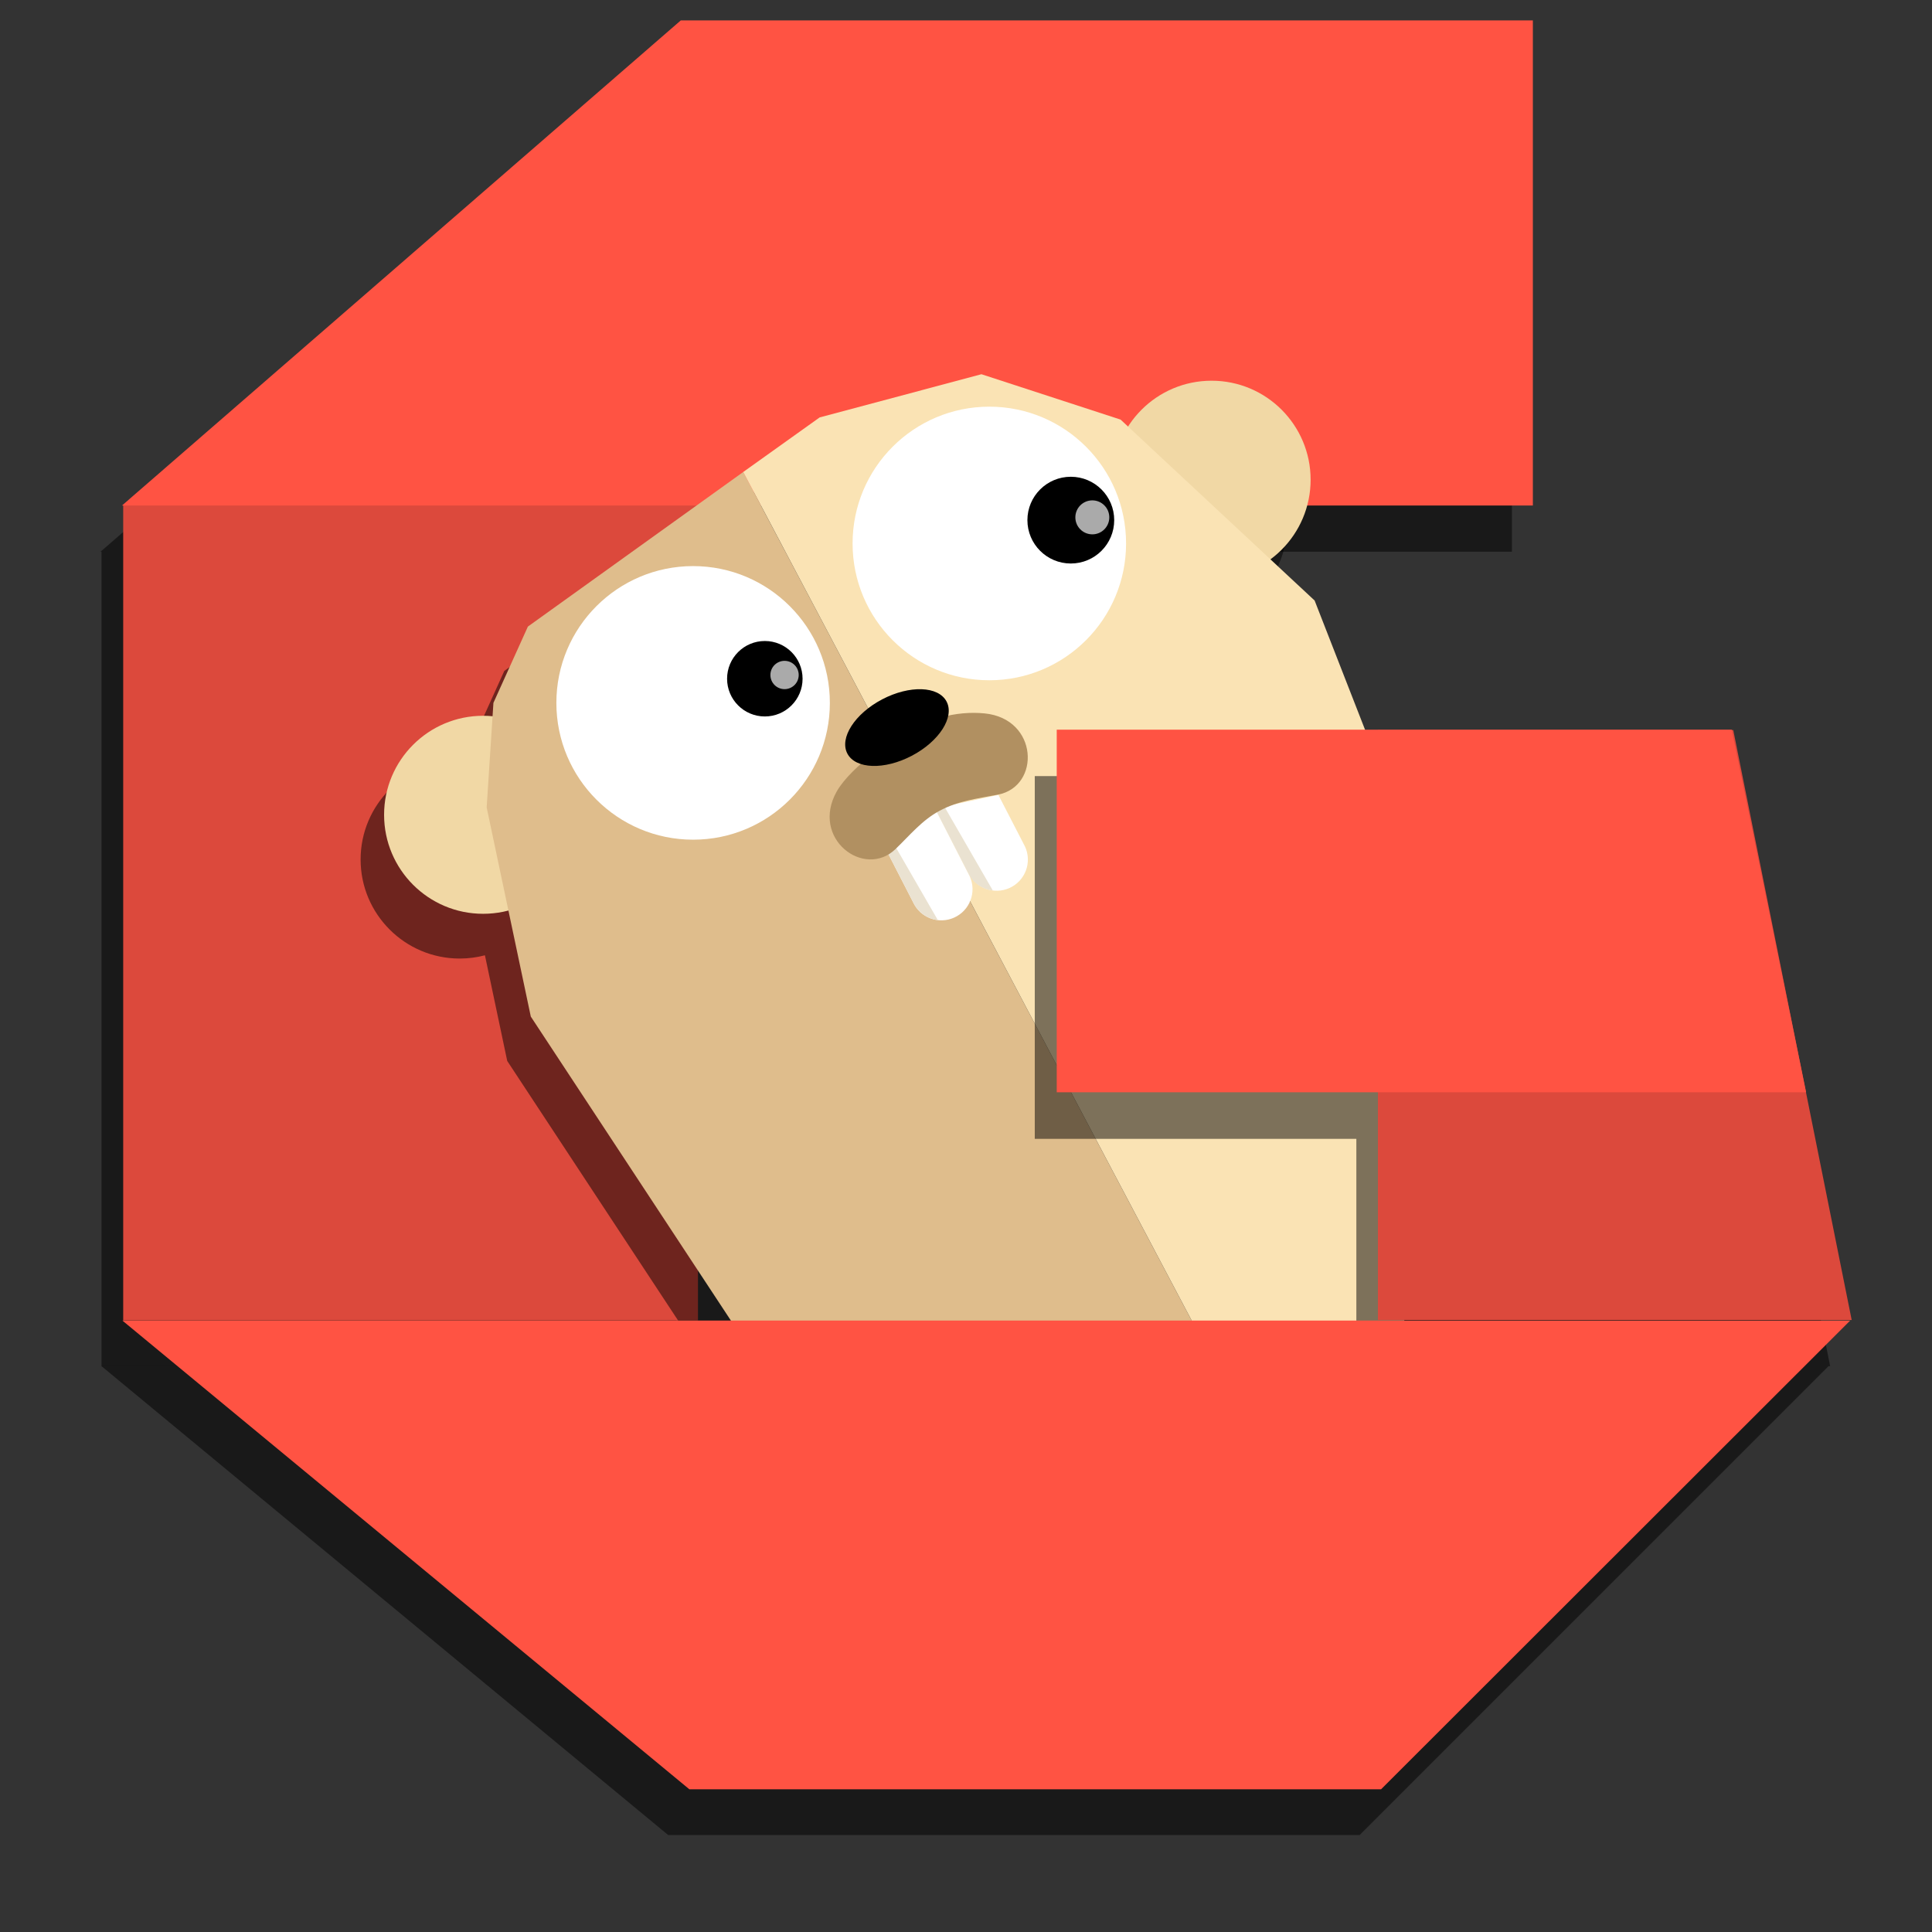<?xml version="1.0" encoding="UTF-8" standalone="no"?>
<!DOCTYPE svg PUBLIC "-//W3C//DTD SVG 1.1//EN" "http://www.w3.org/Graphics/SVG/1.1/DTD/svg11.dtd">
<svg width="100%" height="100%" viewBox="0 0 1024 1024" version="1.1" xmlns="http://www.w3.org/2000/svg" xmlns:xlink="http://www.w3.org/1999/xlink" xml:space="preserve" style="fill-rule:evenodd;clip-rule:evenodd;stroke-linecap:round;stroke-linejoin:round;stroke-miterlimit:1.5;">
    <rect x="0" y="0" width="1024" height="1024" fill="#333333" stroke="none"/>
    <g id="logo">
        <g id="back">
            <g id="back-shadow" transform="matrix(1,0,0,1,-11.5,24.5)">
                <path d="M812.848,267.938L369.943,267.938L369.943,699.653L65.3,699.653L65.3,267.938L64.761,267.938L65.3,267.47L65.3,267.4L65.381,267.4L361.039,10.824L812.848,10.824L812.848,267.938Z" style="fill-opacity:0.502;"/>
            </g>
            <g id="back1">
                <g transform="matrix(1,0,0,1.006,-0.211,-3.071)">
                    <rect x="65.511" y="268.932" width="304.643" height="429.794" style="fill:rgb(220,73,60);"/>
                </g>
                <g transform="matrix(1.245,0,0,1,-200.171,0)">
                    <path d="M813.348,267.938L212.712,267.938L450.593,10.824L813.348,10.824L813.348,267.938Z" style="fill:rgb(255,83,67);"/>
                </g>
            </g>
        </g>
        <g id="go-mascot">
            <g id="body-shadow" transform="matrix(1,0,0,1,-12.5,23.5)">
                <path d="M261.057,379.779L261.526,372.529L279.792,332.099L393.922,250.169L434.439,221.238L520.186,198.348L593.927,222.392L597.996,226.186C607.33,211.619 623.661,201.958 642.23,201.958C671.206,201.958 694.73,225.482 694.73,254.458C694.73,271.713 686.388,287.035 673.519,296.608L696.779,318.297L724.675,389.77L744.472,702.407L632.272,701.175L388.33,701.353L281.338,538.814L269.522,482.823C265.246,483.95 260.758,484.55 256.13,484.55C227.154,484.55 203.63,461.025 203.63,432.05C203.63,403.074 227.154,379.55 256.13,379.55C257.791,379.55 259.435,379.627 261.057,379.779Z" style="fill-opacity:0.502;"/>
            </g>
            <g id="body">
                <g id="ears">
                    <g transform="matrix(1.091,0,0,1.058,-25.433,-27.311)">
                        <ellipse cx="258.018" cy="433.995" rx="48.11" ry="49.601" style="fill:rgb(241,216,165);"/>
                    </g>
                    <g transform="matrix(1.091,0,0,1.058,360.667,-204.903)">
                        <ellipse cx="258.018" cy="433.995" rx="48.11" ry="49.601" style="fill:rgb(241,216,165);"/>
                    </g>
                </g>
                <path d="M632.272,701.175L393.922,250.169L279.792,332.099L261.526,372.529L257.946,427.967L281.338,538.814L388.33,701.353L632.272,701.175Z" style="fill:rgb(223,189,140);"/>
                <path d="M393.922,250.169L632.272,701.175L744.472,702.407L724.675,389.77L696.779,318.297L593.927,222.392L520.186,198.348L434.439,221.238L393.922,250.169Z" style="fill:rgb(250,227,180);"/>
            </g>
            <g id="eyes">
                <g id="left-eye">
                    <g transform="matrix(1.247,0,0,1.445,-96.489,-167.896)">
                        <ellipse cx="371.976" cy="374.009" rx="58.121" ry="50.176" style="fill:white;"/>
                    </g>
                    <g transform="matrix(1.105,0,0,1.054,-46.208,-20.065)">
                        <ellipse cx="408.672" cy="360.348" rx="18.104" ry="18.971"/>
                    </g>
                    <g transform="matrix(1.145,0,0,1.158,-62.312,-56.982)">
                        <ellipse cx="417.592" cy="358.154" rx="6.553" ry="6.479" style="fill:rgb(170,170,170);"/>
                    </g>
                </g>
                <g id="right-eye">
                    <g transform="matrix(1.247,0,0,1.445,60.511,-252.396)">
                        <ellipse cx="371.976" cy="374.009" rx="58.121" ry="50.176" style="fill:white;"/>
                    </g>
                    <g transform="matrix(1.043,0,0,1.074,-28.433,-28.161)">
                        <ellipse cx="571.413" cy="282.908" rx="22.055" ry="21.406"/>
                    </g>
                    <g transform="matrix(1.019,0,0,1.052,-12.394,-14.586)">
                        <ellipse cx="580.325" cy="274.521" rx="8.829" ry="8.559" style="fill:rgb(170,170,170);"/>
                    </g>
                </g>
            </g>
            <g id="teeth">
                <g transform="matrix(-0.581,0.814,0.814,0.581,434.551,-224.374)">
                    <path d="M513.248,463.049C517.805,470.941 515.101,481.032 507.209,485.588C499.317,490.145 489.226,487.441 484.669,479.549L470.553,452.088L495.812,429.044L513.248,463.049Z" style="fill:white;"/>
                </g>
                <path d="M500.474,427.393L526.219,471.985C520.637,471.361 515.515,467.9 513.02,462.416L495.484,428.462L500.474,427.393Z" style="fill:rgb(234,226,209);"/>
                <path d="M513.248,463.049C517.805,470.941 515.101,481.032 507.209,485.588C499.317,490.145 489.226,487.441 484.669,479.549L470.553,452.088L495.812,429.044L513.248,463.049Z" style="fill:white;"/>
                <path d="M474.467,448.517L497.085,487.693C492.072,487.116 487.386,484.255 484.669,479.549L470.553,452.088L474.467,448.517Z" style="fill:rgb(234,226,209);"/>
            </g>
            <path id="mouth" d="M476.308,390.097C476.308,390.097 451.476,406.293 443.908,419.756C430.16,444.212 458.123,465.199 474.251,449.701C481.995,442.259 488.401,434.224 498.021,429.154C508.123,423.829 518.412,422.725 528.954,420.663C550.905,416.369 549.796,381.424 521.882,378.623C506.515,377.08 491.292,381.748 476.308,390.097Z" style="fill:rgb(177,144,97);stroke:rgb(177,144,97);stroke-width:1px;"/>
            <g id="nose" transform="matrix(0.962,-0.504,0.375,0.717,-127.166,343.894)">
                <ellipse cx="473.852" cy="391.289" rx="27.336" ry="20.872"/>
            </g>
        </g>
        <g id="front">
            <g id="front-shadow" transform="matrix(1,0,0,1,-11.5,24.5)">
                <path d="M65.3,699.6L980.653,699.6L732.136,948.117L365.657,948.117L65.3,699.6ZM917.644,386.912L918.738,386.912L981.519,699.583L730.393,699.583L730.393,579.106L559.953,579.106L559.953,386.859L917.633,386.859L917.644,386.912Z" style="fill-opacity:0.502;"/>
            </g>
            <g id="front1">
                <g transform="matrix(0.993,0,0,1.002,5.546,-2.354)">
                    <path d="M982.767,700.583L729.893,700.583L729.893,388.515L919.549,388.515L982.767,700.583Z" style="fill:rgb(220,73,60);"/>
                </g>
                <g transform="matrix(1.105,0,0,1.008,-58.658,-4.809)">
                    <path d="M919.401,579.106L559.953,579.106L559.953,388.443L883.718,388.443L919.401,579.106Z" style="fill:rgb(255,83,67);"/>
                </g>
                <g transform="matrix(-0.991,1.23722e-16,-1.05582e-16,-0.845,1044.87,1542.27)">
                    <path d="M988.897,996.851L64.826,996.851L315.71,702.863L685.68,702.863L988.897,996.851Z" style="fill:rgb(255,83,67);"/>
                </g>
            </g>
        </g>
    </g>
</svg>
